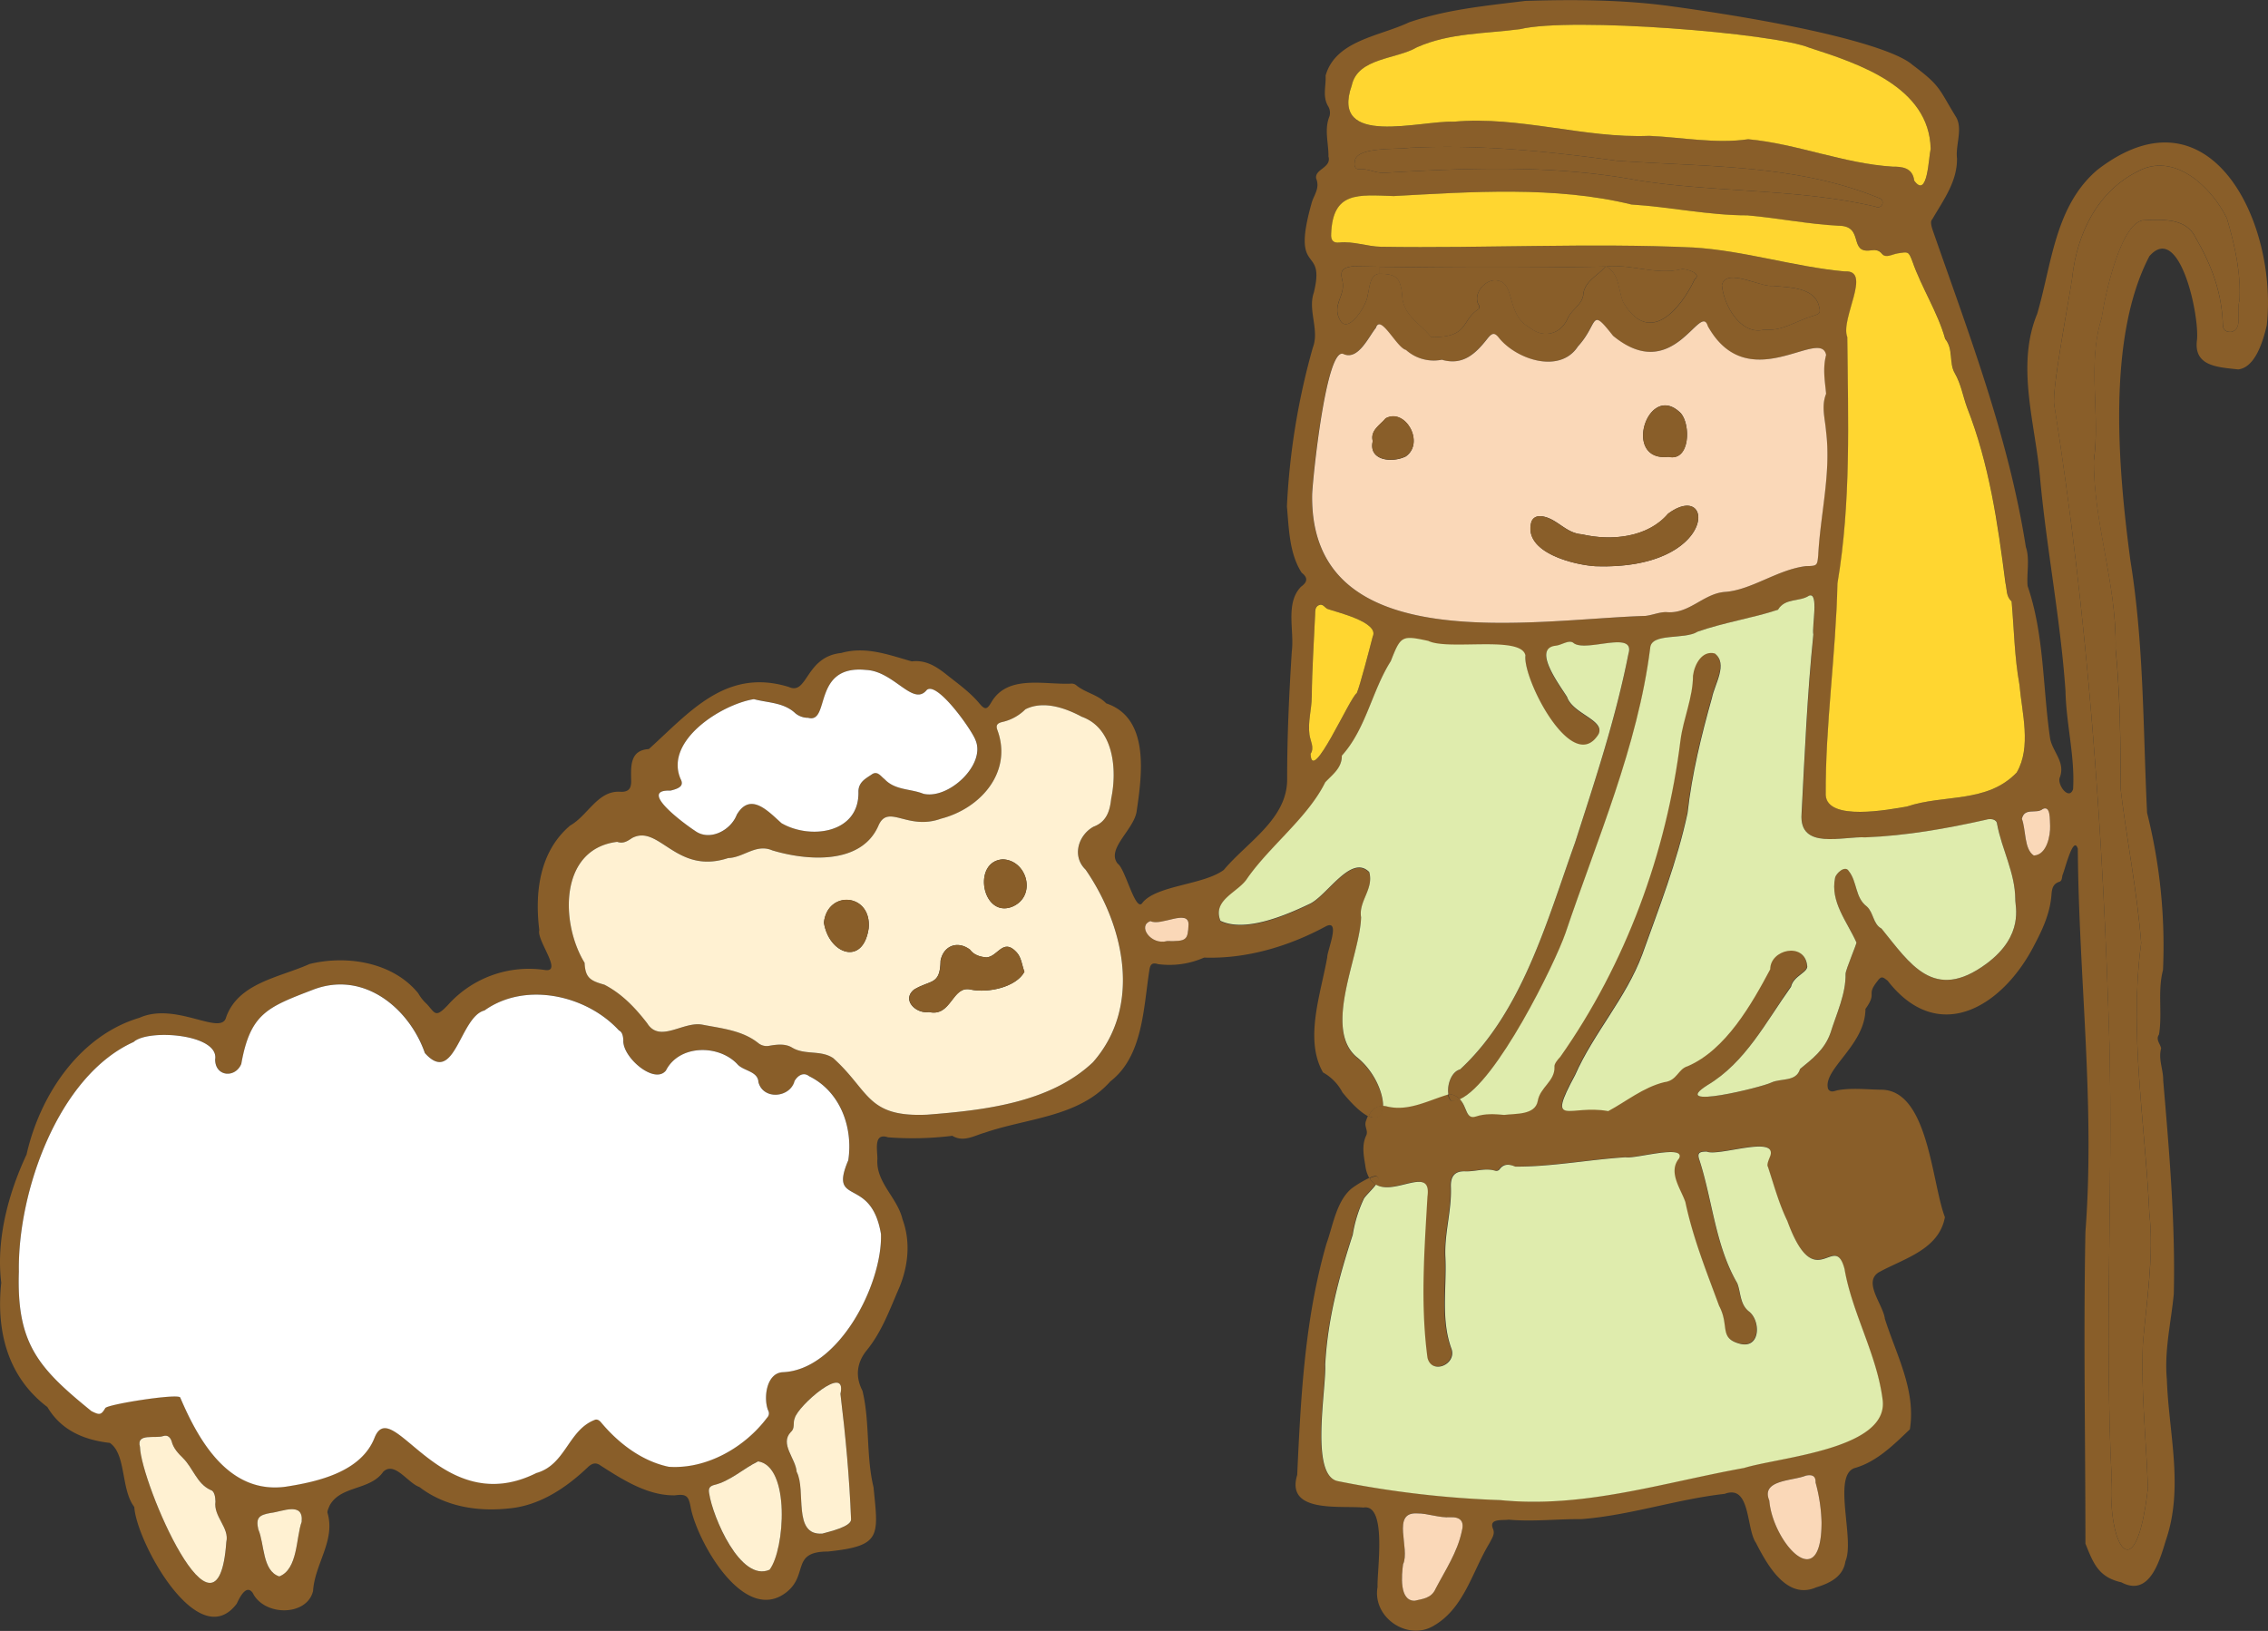 <svg xmlns="http://www.w3.org/2000/svg" viewBox="0 0 834.64 600.25"><rect x="0" y="0" width="834.64" height="600.25" fill="#333333" stroke="none"/><defs><style>.cls-1{fill:#895e29;}.cls-2{fill:#fad8b8;}.cls-3{fill:#ffd630;}.cls-4{fill:#dfecad;}.cls-5{fill:#fff1d2;}.cls-6{fill:#fff;}</style></defs><g id="レイヤー_2" data-name="レイヤー 2"><g id="レイヤー_1-2" data-name="レイヤー 1"><path class="cls-1" d="M771.89,62.48c41.69-32.11,66.43,19.8,62.3,57.25-1.26,5.37-4.1,15.53-10.52,16.23-7.14-.82-16.31-1-15.2-10.55,1.14-8.75-6.3-43.9-17.47-31.14-15.82,30.21-11.43,78.84-7,112,5,30.76,4.64,62,6.14,92.9A200.56,200.56,0,0,1,796,357c-2.06,7.82-.18,15.93-1.47,23.73-1.3,1.9.44,3.38.79,5.11-1.13,4,.83,7.85.75,11.79,2.18,25.57,4.52,52.33,3.9,78.6-1,10.54-3.54,20.71-2.55,31.52.68,19.77,6.29,39.72-.36,59.11-2.3,7.55-6,21-16.36,15.51-8.46-1.9-10.33-7-13.25-14.25,0-38-.76-76.25,0-114.73,3.6-47.19-2.47-93.71-2.8-141-1.63-5.4-4.86,8.13-5.59,9.54-.3.94-.15,2.26-1.18,2.59-2.9.94-2.76,3.31-3,5.6-.64,6.38-3.28,12.12-6.23,17.67-11.47,22.52-35.17,37.35-54,13.14-1.6-1.2-2.22-2-3.77.2-4.29,5.37.14,3.92-4.39,10.21,0,13.36-15.86,22.25-13.74,29.43,1,1.61,2.43.67,3.61.47,5.25-.92,10.48-.27,15.72-.18,17.55-.22,18.73,34,23.66,46.91-2.21,12-15.09,15.18-24.37,20.31-5.84,3.69,1.67,11.89,2.28,17.11,4.23,13.31,11.5,26.35,9.19,40.67-5.66,5.37-12.13,12-20.44,14.28-8.1,3,.24,26.25-3.27,34.27-.82,5.63-5.66,8.07-10.79,9.61-10.81,4.73-18-8.3-22.16-16.42-3.67-5.39-1.87-21.6-11.5-18-17.76,2-34.79,7.91-52.69,9.3-8.93-.08-17.85,1-26.8.2-2.25.36-7.4-.57-5.76,3.36.83,2-.38,3.4-1.26,5.23-6.4,10.5-9.35,24.15-20.78,30.58-9.48,5.5-22.46-3.22-20.43-14.46-.31-5.51,3.66-30.71-5.22-29.17-8.74-.78-28.68,2.14-24.36-12,1.33-28.71,2.73-57.21,10.77-85.12,2.42-6.75,3.7-15.78,9.33-20.37a40.45,40.45,0,0,1,6.47-3.86,6.44,6.44,0,0,0,2.29,2.39c-1.49,2-4.08,4.36-4.49,5.29a49,49,0,0,0-4.06,13.17c-5.12,15.74-9.25,31.22-10.12,47.73.43,9.14-5.69,40.7,4.54,42.93a366.58,366.58,0,0,0,59.9,7c30.67,3.08,59.71-6.4,89.67-11.82,13.12-4,53.47-6.89,51-25.18-2.12-16.7-11.18-31.71-14-48.08-3.75-14.27-10.73,10.59-21.05-17.67-3.19-6.48-4.9-13.14-7.14-19.93-.56-.78.42-2.8.93-4.17,2.13-7.45-18.89.4-23.43-1.4-2.9-.05-3.57.6-2.71,3.08,4.86,15,5.84,31.41,13.91,45.31,1.32,3.24.95,7.64,4.14,10.28,4.53,3.27,4.53,13.69-2.81,12.13-8.32-2-4-6.53-8-14.07-4.63-12.55-9.62-25-12.49-38.14-1.72-5-6.48-11-2.31-16.09,2.53-5.34-16.42.34-19.71-.4-13.49.85-27.17,3.53-40.58,3.44-2.13-.9-4.12-1.19-5.74.94a1.51,1.51,0,0,1-1.77.54c-3.64-1.05-7.23.38-10.88.25s-5.39,1.71-5.31,5.56c.44,8.88-2.44,17.39-2,26.26.49,11.23-1.73,22.89,2.26,33.59,1.89,5.71-7.35,9.58-8.87,3.18-2.63-19.74-1.13-39.53,0-59.33,1.61-11.62-11.94-.17-18.95-4.37.91-1.21,1.41-2.28.77-2.81s-1.71-.17-3.06.42a12.23,12.23,0,0,1-1.33-3.82c-.57-3.9-1.6-7.93.22-11.78.86-1.81-.8-3.26-.12-5.26a20.13,20.13,0,0,1,.79-2c3.59,1.72,5.31-.24,5.33-3.73a8.88,8.88,0,0,1,1.68.23c7.84,1.8,15-2.27,22.39-4.47a4.3,4.3,0,0,0,1.1,2.4,6.77,6.77,0,0,0,3.16-.68c2.78,2.84,2.12,7.61,5.94,6.36,3.43-1.14,6.91-.9,10.39-.58,4.17-.54,11.32.11,12.34-5.07.81-5.07,6.34-7.29,6.17-12.55-.21-1.09,1.16-2.7,2.14-3.76,24.06-34.14,39.14-75.11,44.25-116.68,1-7.8,4.58-15.6,4.58-23.61.52-4.21,3.28-9.36,8-8.17,5,3.78-.08,11.41-1,16.28-3.93,14-7.39,28.09-9,42.5-3.82,17.86-10.48,34.8-16.65,52-6,16.07-17.91,28.92-24.73,44.41-10.75,19.89-1.95,10.64,12.18,13.26,6.57-3.51,12.88-8.75,20.57-10.64,4.89-.58,5-4.86,8.72-5.91,14-6.05,23.51-22.84,30.33-35.64,0-7.35,12.47-10.13,13.57-1.58.79,2.74-5,3.85-5.9,8C649.92,376,642.36,391,628.39,399.36c-14.84,9.38,20.27.73,23.49-.95,3.6-1.7,9.17-.18,10.57-5,4.49-3.68,9-7.08,11.17-13.21,2.22-7.11,5.73-14.45,5.57-21.8.08-1.61,4.25-11.25,4-11.55-3.5-7.76-9.67-14.92-7.86-23.76.28-1.65,3.64-4.73,5-2.56,3.23,4,2.31,9.83,6.69,13.1,2.53,2.27,2.24,6.46,5.39,8.12,10.44,12.78,19.2,27.3,38.62,12.93,14.1-10.44,10.48-21.36,10.62-23.68-.06-9.8-4.92-18.19-6.63-27.69-.15-1.89-2.58-2.14-4.12-1.6-14.54,3.26-29.34,5.88-44.28,6.47-8.34-.46-24.61,4.85-23.56-8.68,1.15-22,2.09-44,4.33-65.94-.63-3,2.14-15.82-1.59-14.31-3.52,2.35-8.77.74-11.43,5.17-9.25,3.09-20,4.71-29.54,8.06-4.9,3.1-17.21.23-17.49,6.12-4.58,36.17-19.61,70.5-31.18,104.87-3.84,11.16-25.42,55.07-38.87,61.09a6.56,6.56,0,0,0-3.84-1.85l-.42.13c-.59-3.34,1-8.33,4.31-9.22,22.86-21.15,31.95-54.6,42.3-83.48,7.42-23.06,15-45.69,19.64-69.45,2.73-9.06-16-.21-20.34-4.12-1.7-1.12-4.31.95-6.6,1.26-8.71,1.12,2,15,4.33,18.85,2.14,6.29,14.22,8.52,11.53,13.76-9.56,15.27-27.9-20.4-26.85-29-1.35-7.53-28.35-1.76-35.77-5.4-9.82-2.12-10.13-1.87-13.81,7.5-6.94,10.91-9.09,24.9-18,34.75.05,4.57-3.45,6.94-6.11,9.8-6.37,12.92-20.23,23.29-28.65,35.29-3.26,5.23-13,7.86-9.91,15.68,9,4.33,23.71-1.89,32.57-6.11,6.41-2.68,15.41-18.65,22.18-11.84,1.77,6.22-4,10.79-3,16.66-.36,14-14.09,40.78-1.64,51.4,6.37,5,9.78,13,9.76,18-2.6-.11-4.15,1.24-5.33,3.73-2.37-1.14-5.57-3.89-9.62-8.88a17.79,17.79,0,0,0-7.14-7.32c-7-12.21-.73-29.22,1.56-42.45,0-2.41,5-14-.43-11.37-13.66,7.4-29.26,12.08-44.89,11.55a31.59,31.59,0,0,1-17,2.4c-2.21-.72-2.88.23-3.16,2.34C420.8,371,420.61,388.77,408.61,398c-11.68,13.19-30.56,13.46-46.26,18.89-3.71,1-7.7,3.65-11.9,1.13a118.94,118.94,0,0,1-23.64.56c-5.43-1.81-3.91,4.6-3.92,8-.64,8.58,7.39,14.19,9.24,22.18,3.08,8.3,2.06,17.22-1.13,25-3.51,8-6.37,16.23-12,23.16-3.57,4.37-4.43,9.47-1.61,14.93,2.8,11.49,1.26,23.8,4.07,35.49,1.83,18.24,2.94,21.61-16.8,23.69-13.61,0-7.07,8.43-15.16,14.91-15.78,12.49-33.26-19.26-35.38-31.47-.73-3.92-1.6-4.69-5.73-4.13-10,.19-19.27-5.76-27.43-11-1.93-1.39-3.38-.57-4.82.83-7.95,7.54-17.66,14-28.89,15-11.56,1.24-23.44-.66-32.91-7.89-4.26-1.47-9.08-9.57-13.28-5.64-4.82,7-15.7,5-19.75,12.46-.35.91-1,2.08-.76,2.8,2.94,10.13-4.71,18.66-5.34,28.66-2.22,9.3-17.93,9.4-22.22.67-2.43-3.38-4.92,2-5.87,4-14.21,18.85-37-23-37.69-35.59-5-6.45-2.92-19.41-9-23.59-9.62-1.09-17.94-4.67-23-13.21C2.88,506.81-1.46,490,.46,472.11-1.49,456.43,3,439.35,9.77,424.92c4.88-21.72,19.41-43.76,41.57-50.34,13.42-6,30.12,6.95,31.88-.21,4.52-12.71,19.77-14.64,30.7-19.58,14-3.42,30.82-.53,40,10.79a15.63,15.63,0,0,0,3.09,3.89c3.17,3.37,3.1,5.4,7.81.43A40,40,0,0,1,200.56,357c6.7,1-3.12-10.88-2.1-14.66-1.69-13.79,0-28.87,11.36-38.51,6.58-3.69,10.24-13.16,18.69-12.41,3,.05,3.77-1.41,3.77-3.92-.09-5.33-.6-11.4,6.49-11.81,14.93-13.45,28.35-30,51.49-22.87,7,3.25,6.09-11.16,19.3-12.49,9.05-2.58,17.47.68,26,3.09,5.06-.64,9,1.87,12.62,4.74,4.24,3.38,8.73,6.52,12.27,10.76,2,2.38,2.76,2.29,4.35-.42,5.94-10.32,19.49-6.44,29.3-6.89a2.69,2.69,0,0,1,1.86.5c3.39,2.88,8,3.47,11.15,6.76,16,5.34,13.18,26.15,11.23,39.39-.71,6.93-11.45,14.11-7,19.63,2.81,1.79,6.63,18.53,9.17,14.26,5.35-6.39,22.44-6.44,29.87-12,8.62-10.3,23.59-18.84,23.3-33.72,0-15.53.72-31.16,1.71-46.66,1-7.69-2.5-17.77,3.41-23.85,2.43-1.74,2.56-3.34.21-5.15-4.55-7.1-4.67-16.17-5.41-24.4a259,259,0,0,1,9.54-58.47c2.49-6.4-1.9-13.68.33-20.12,4.52-18.18-8.5-5.48-.87-32.73.73-3.08,3.28-5.64,1.76-9.35-.63-3.51,5.72-3.9,4.52-8.13.08-4.91-1.64-9.9.39-14.79a4.69,4.69,0,0,0-.62-3.87c-2-3.58-.6-7.4-.82-11.08,3.67-13,19.92-14.46,30.69-19.6,13.94-4.79,28.37-6.11,42.81-7.9,18-.56,36.21-.46,53.88,2,50.87,7,81.7,15.35,88.65,21.59,10.37,7.76,9.48,8.55,15.92,19.06,2.68,4.35-.19,10.34.41,15.32.11,8.51-4.94,15.24-9.1,22.4-.84.78-.29,2.57.1,3.85,13.5,38.74,28,76.41,34.34,116.79,1.51,4.27.24,9.79.64,14.33,6.17,17.94,5.54,37.56,8.3,56.23,1,4.92,5.56,8.52,3.63,14.06-1.35,2.56,3.29,8.93,4.81,4.48.73-12-2.56-24-2.79-36.1-1.79-26.07-6.9-52-9.33-78.09-1.63-19.88-9.05-41.55-1.09-60.73C755.08,97.23,756.2,75.8,771.89,62.48Zm52.25,48.29c.61-10.19-1.73-20.6-4.63-30.42C813.9,68.89,800.38,56,787.09,62.88c-15.08,7.35-22.67,22.79-24.5,39.32-1.05,7.55-7.52,40.94-6.62,46.73,12.29,77.68,18,156.51,20.32,235.08,1.29,53.21-1.84,106.35.81,159.78-1.7,25.62,8.95,42.2,13.34,4-.55-17.79-2.62-35.47-1.83-53.36,1.39-15.94,4.08-32,2.36-48.09-1.52-33.08-7.46-66.26-3-99.28-1.47-19-5.31-37.87-7.56-56.7,0-17.33-.17-34.52-1.86-51.7.47-23.42-8.08-45.77-8-69.11C773,152,768,134.11,773.43,117c1.19-8.4,6.85-34.36,15.05-35.89,7-.29,16-1.09,19.54,6.44,5.82,10,9.67,20.21,10,32.07.06,1.81,1.25,2.66,3,2.57C825.66,121.21,822.86,114.27,824.14,110.77Zm-75.7,204.07c4.91-.25,6.13-7.57,6-10.87-.16-2.41.22-7.54-2.7-6.28-2.34,2-6.74-.72-7.72,3.64C745.59,305.33,744.8,312.48,748.44,314.84Zm-6.27-30.52c5.48-9.43,1.91-21.93,1-32.41-1.82-10-2-20.63-2.83-30.54-2.12-1.9-1.68-4.45-2.27-6.77-2.85-22.1-6-43.86-14.17-64.7-1.5-4.16-2.18-8.61-4.5-12.57-2.19-3.75-.39-8.78-3.51-12.57-2.71-9.75-8.69-18.82-12.07-28.55-1.42-3.75-1.49-3.55-5.5-2.92-1.86.3-4.15,2-5.64.2s-2.61-1.47-4.31-1.31c-8.16,1.1-2.1-9.13-11.72-9.08-11.26-.59-22.18-2.78-33.5-3.82-14.39,0-28.59-3.15-42.75-4-27.9-6.88-59.24-4.64-87.47-3.1-13.2-.46-22.4-1.73-23,13.82-.19,2.48.8,3.55,3.05,3.28,5.13-.55,10.3,1.48,15.26,1.56,38.4.61,76.66-1.48,115,.27,18.85,1.18,37,7.08,55.63,8.81,10.4-.76-1.69,17.44,1,24.18.28,30.45,1.44,60.56-3.62,90.65-.56,26-4.47,51.86-4.32,77.92.62,9.68,23.25,5.33,29.87,4.19C715.43,292.22,731.15,295.75,742.17,284.32ZM704.44,66.47c5,6.93,5.28-8.6,6.06-11.7C710,32,684.14,23.45,665.92,17.59c-12.93-5.4-87.74-11.4-106.5-6.85-12.71,1.7-25.78,1.3-37.89,6.64-7.7,4.55-21.84,3.83-24.06,14.07-8.1,23,25.3,12.83,37.54,13.35C559.18,42.61,583.08,51,607,50c12.18.55,24.6,3,36.39,1.23,18,1.68,35.07,9,53.26,10.1C699.67,61.31,703.89,61.58,704.44,66.47Zm-14.18,9.6a1.72,1.72,0,1,0,1.26-3.17c-30.64-12.59-64.31-11.43-96.8-13.77-25.35-3.52-50.61-6-76.18-4.71-4.78.7-20.1-.56-20,5.35-.27,1.41.3,2.59,1.64,2.48,3.25-.28,6.18,1.57,9.28,1.35,31.08-1.8,62.27-3,93.09,2.74C631.21,70.94,661.44,69.31,690.26,76.07ZM669.08,204.19c.82-15.29,4.77-30.14,2.87-45.48-.29-4.56-1.78-9.19,0-13.78-.39-4.69-1.29-9.19,0-14.29-2-10.39-28.69,16-43.52-10.58-2.75-9.28-12.59,21.89-34.89,3.52-8.62-11-5.14-4.56-12.92,3.92-6.56,10.09-22.23,5-28.82-2.85-1.84-2.43-2.72-2.26-4.58.1-4.25,5.42-8.91,9.89-16.69,7.65a15.32,15.32,0,0,1-13.2-3.62c-3.44-.81-9.36-13.44-11.07-8.1-2.72,3.37-6.48,11.91-11.79,9.68-6.43-3.66-11.48,46-11.67,51.7C482,243.2,565,227.85,605.46,226.68c2.62-.29,5.22-1.47,7.81-1.39,8.3.77,13.45-6.74,21.27-7.42,9.9-.62,19.48-8.26,30.05-9.52C668.72,208.29,668.72,208.17,669.08,204.19Zm-2.37-87.76c3.22-1,3.45-1.18,2.54-4.33-2-6.38-11.07-6.32-16.75-6.89-4.55.63-17.23-6.9-18.83-.27.7,7.6,7.08,18.69,15.64,16.35C655.67,122,660.86,118.18,666.71,116.43Zm3.63,443.82a60.51,60.51,0,0,0-2.2-14.62c.15-2.82-1.82-3-3.65-2.54-4.74,1.95-16.61,1.48-13.38,9.13C652.34,567.44,670.33,587.8,670.34,560.25ZM623.63,102.88c2.87-2.27-2.76-3.81-4.59-3.85-9.36,2.38-18.79-1.92-27.91-.94l-.2-.12a1.42,1.42,0,0,1-.12.13c-27.78.52-55.51.46-83.27.06L497.78,98c-3.8.57-4.7,1.54-3.8,5.26,1.34,5.38-3.88,8.8-1,14.24,2.87,6.2,10.05-5.15,10.34-8.91.71-2.66.72-7.4,4.14-7.83h.06c6.5,0,7.9,1.57,8.52,7.89.18,7,6.25,10.2,10.15,14.78.2.71,1,.66,1.66.65,12.91-.26,9.77-6.18,16.34-10.37a1.59,1.59,0,0,0,.15-1.3c-2.75-4,2.39-10.25,7-9.13,6.51,1.28,2.75,12.54,11.88,17.43,5,4,11.27,2.22,13.77-3.64,1.55-3.4,5.48-5,5.73-9,.7-4.76,5.31-6.59,8.14-10h.32c5,3,4.2,8.38,6.24,13.19C607.1,127.66,618.55,113.64,623.63,102.88ZM537.94,563.64c1-3.69-.41-5.4-4.27-5.24-3.87.31-8.52-1.49-12.12-1.44-9.7-.6-2.47,13-5.21,18.72-.54,3.93-1.46,13.54,4.29,13.42,2.87-.7,6.16-.83,7.72-4.49C531.9,577.79,536.3,571.32,537.94,563.64ZM505.16,234.31c2.6-5.34-13.53-9.06-16.58-10.18-1-.38-1.55-2.18-3.21-1.41s-1.33,2.12-1.39,3.44c-.45,10.11-1.15,20.22-1.24,30.33-.05,4.66-1.49,9.18-.85,13.88.32,2.39,1.93,4.76.42,7.08.37,11.59,14.38-20.76,17-22.37C500.53,252.2,503.87,239.34,505.16,234.31ZM437.41,340.23c0-5.88-10.24.79-14-1.26-4.95,1.71.13,9,6.11,7.35C436.71,346.45,437.13,346,437.41,340.23Zm-28.48-46.3c2.21-10.52,1-25.92-10.84-30.14-6.11-3.28-14.19-6.06-20.7-2.74a17.41,17.41,0,0,1-8.62,4.7c-1.51.4-2.36,1-1.74,2.8,5.74,15.4-6,29-20.7,32.76-12.45,4.5-19.49-5.78-23.06,2.65-6.38,14.43-26.41,12.8-39.07,9-5.94-2.55-10.49,2.68-16.2,2.84-19.17,6.32-25.38-12.58-35.32-7.39-1.66,1.09-3.25,2.24-5.51,1.42-21.46,2.62-21,30-12,44.52.24,5.6,2.2,6.63,7.29,8.06,6.49,3.36,11.35,8.5,15.75,14.19,4.6,7.4,13.16-.75,20.19.5,7.33,1.42,14.85,2.13,20.67,6.78a4.89,4.89,0,0,0,4.14,1c2.81-.49,5.86-.81,8.29.66,4.77,2.92,10.51.78,15.16,3.89,13.47,12.12,12.27,21.84,34.58,20.82,20.63-1.61,45.17-4.34,61-19.3,18.15-20.61,11.53-50.23-2.7-70.89-5.14-5-2.67-12.74,2.94-15.82C407.55,302.37,408.5,297.81,408.93,293.93Zm-69.07-1.79c9.24,2.18,23.06-10.76,19.18-19.73-1.36-3.71-14.3-22-18.08-18.37-5,6-12-7-22.12-7.49-20.1-2.08-13.09,19.92-21.4,17.61a7.32,7.32,0,0,1-4.64-1.62c-4.33-4.08-10.09-3.85-15.3-5.24-12,1.92-33,15.28-27,29.32,1.26,2.39-.07,3.48-3.73,4.34-12.41-.51,5.79,12.69,9.11,14.83,5.36,3.89,13.11-.14,15.33-6,5-8.49,11.59-1.18,16.43,3.14,10.61,6.18,28.82,3.76,28.32-11.71.06-3.5,2.71-4.71,4.95-6.25s3.37.83,4.64,1.74C329.48,290.92,335,290.2,339.86,292.14ZM287.93,505c20.65-.67,36.83-32.26,36.28-50.84-3.67-21.77-19.4-9.82-12-27.15,1.81-12.15-3-25.34-14.39-30.93-1.93-1.54-4-.48-5.37,1.76-1.6,6.19-11.55,7.11-13.29.41-.21-4.13-5.69-4-7.86-6.72-6.95-7.21-21.37-7.06-26.18,2.46-4.25,5.31-16.23-5-15.67-11.28-.14-1.36-.33-2.89-1.62-3.48-11.84-12.92-34.38-18.14-49.48-7.35-9.09,2.29-10.94,28-21.94,15.68-5.68-16.35-22.38-30.53-41.15-23.32-16.82,6.46-23.1,8.72-26.42,27.35-2.28,5.36-9.61,4.63-9.61-1.68,1.51-9.42-24.83-11.28-30-6.43C21.34,396,6.46,438.83,6.94,468c-.87,26.44,7,35.41,26.7,51.24,2.86,1.42,3.54,1.6,5.11-1.11.8-1.39,26.68-5.47,27.57-3.91,7,16.47,18.18,35.63,38.79,32.85,12.1-1.87,27.93-5.52,32.8-18.2,6.57-15.83,24.37,30.71,59.48,13.16,10.77-3,11.68-15.68,21.35-19.5.93-.46,1.87.14,2.56,1,6.43,7.65,15,14.15,24.83,16.21,13.93.91,28-7.13,36.16-18.07a2.24,2.24,0,0,0,.37-2.74C280.9,514.71,281.9,505.49,287.93,505Zm25.27,54.23c-.61-15.49-2-30.71-3.91-46.23,2.6-11.61-15.73,4.41-16.82,9-.78,1.71.22,3.66-1.42,5.06-4.22,4.38,1.79,9.76,2.13,14.67,3.62,6.81-1.65,23.55,9.46,22.74C305.17,563.72,313.18,562,313.2,559.26Zm-30,18.46c5.67-7.51,7.62-38-4.21-39.88-5.39,2.62-10.24,7.34-16.37,8.77-1.71.48-1.93,1.44-1.66,3C262.22,558.3,272.48,582.45,283.17,577.72ZM111,560.1c.77-7.6-7.2-3.72-11.37-3.28-4.45.75-5.53,1.89-4.58,6.06,2.33,5.36,1.4,15.25,7.72,17.31C109.68,577.52,108.92,565.83,111,560.1Zm-27.7,7.4c1.2-5.23-4.83-9.34-4-14.91,0-1.71-.43-4-1.87-4.26-5-2.33-6.37-8.06-10.17-11.78-1.74-1.71-3.46-3.53-4.11-6.07-.37-1.45-1.46-2.44-3-2-2.93,1.09-10.17-1.2-8.66,4C51.88,545.69,80.21,611.78,83.31,567.5Z"/><path class="cls-1" d="M819.51,80.35c2.9,9.82,5.24,20.23,4.63,30.42-1.28,3.5,1.52,10.44-3.09,11.39-1.77.09-3-.76-3-2.57-.34-11.86-4.19-22.06-10-32.07-3.51-7.53-12.58-6.73-19.54-6.44-8.2,1.53-13.86,27.49-15.05,35.89-5.43,17.14-.46,35-2.92,52.61,0,23.34,8.52,45.69,8,69.11,1.69,17.18,1.84,34.37,1.86,51.7,2.25,18.83,6.09,37.67,7.56,56.7-4.47,33,1.47,66.2,3,99.28,1.72,16.07-1,32.15-2.36,48.09-.79,17.89,1.28,35.57,1.83,53.36-4.39,38.17-15,21.59-13.34-4-2.65-53.43.48-106.57-.81-159.78-2.28-78.57-8-157.4-20.32-235.08-.9-5.79,5.57-39.18,6.62-46.73,1.83-16.53,9.42-32,24.5-39.32C800.38,56,813.9,68.89,819.51,80.35Z"/><path class="cls-2" d="M754.46,304c.11,3.3-1.11,10.62-6,10.87-3.64-2.36-2.85-9.51-4.4-13.51,1-4.36,5.38-1.6,7.72-3.64C754.68,296.43,754.3,301.56,754.46,304Z"/><path class="cls-3" d="M743.16,251.91c.92,10.48,4.49,23-1,32.41-11,11.43-26.74,7.9-40.41,12.52-6.62,1.14-29.25,5.49-29.87-4.19-.15-26.06,3.76-51.89,4.32-77.92,5.06-30.09,3.9-60.2,3.62-90.65-2.71-6.74,9.38-24.94-1-24.18-18.66-1.73-36.78-7.63-55.63-8.81-38.31-1.75-76.57.34-115-.27-5-.08-10.13-2.11-15.26-1.56-2.25.27-3.24-.8-3.05-3.28.62-15.55,9.82-14.28,23-13.82,28.23-1.54,59.57-3.78,87.47,3.1,14.16.87,28.36,4,42.75,4,11.32,1,22.24,3.23,33.5,3.82,9.62,0,3.56,10.18,11.72,9.08,1.7-.16,2.93-.36,4.31,1.31s3.78.1,5.64-.2c4-.63,4.08-.83,5.5,2.92,3.38,9.73,9.36,18.8,12.07,28.55,3.12,3.79,1.32,8.82,3.51,12.57,2.32,4,3,8.41,4.5,12.57,8.2,20.84,11.32,42.6,14.17,64.7.59,2.32.15,4.87,2.27,6.77C741.17,231.28,741.34,241.92,743.16,251.91Z"/><path class="cls-4" d="M741.64,331c-.14,2.32,3.48,13.24-10.62,23.68-19.42,14.37-28.18-.15-38.62-12.93-3.15-1.66-2.86-5.85-5.39-8.12-4.38-3.27-3.46-9.11-6.69-13.1-1.33-2.17-4.69.91-5,2.56-1.81,8.84,4.36,16,7.86,23.76.23.3-3.94,9.94-4,11.55.16,7.35-3.35,14.69-5.57,21.8-2.16,6.13-6.68,9.53-11.17,13.21-1.4,4.86-7,3.34-10.57,5-3.22,1.68-38.33,10.33-23.49.95,14-8.34,21.53-23.33,30.74-36.19.89-4.18,6.69-5.29,5.9-8-1.1-8.55-13.57-5.77-13.57,1.58-6.82,12.8-16.32,29.59-30.33,35.64-3.68,1.05-3.83,5.33-8.72,5.91-7.69,1.89-14,7.13-20.57,10.64-14.13-2.62-22.93,6.63-12.18-13.26,6.82-15.49,18.76-28.34,24.73-44.41,6.17-17.2,12.83-34.14,16.65-52,1.6-14.41,5.06-28.48,9-42.5.94-4.87,6-12.5,1-16.28-4.68-1.19-7.44,4-8,8.17,0,8-3.55,15.81-4.58,23.61-5.11,41.57-20.19,82.54-44.25,116.68-1,1.06-2.35,2.67-2.14,3.76.17,5.26-5.36,7.48-6.17,12.55-1,5.18-8.17,4.53-12.34,5.07-3.48-.32-7-.56-10.39.58-3.82,1.25-3.16-3.52-5.94-6.36,13.45-6,35-49.93,38.87-61.09,11.57-34.37,26.6-68.7,31.18-104.87.28-5.89,12.59-3,17.49-6.12,9.55-3.35,20.29-5,29.54-8.06,2.66-4.43,7.91-2.82,11.43-5.17,3.73-1.51,1,11.31,1.59,14.31-2.24,21.91-3.18,43.94-4.33,65.94-1,13.53,15.22,8.22,23.56,8.68,14.94-.59,29.74-3.21,44.28-6.47,1.54-.54,4-.29,4.12,1.6C736.72,312.77,741.58,321.16,741.64,331Z"/><path class="cls-3" d="M710.5,54.77c-.78,3.1-1.09,18.63-6.06,11.7-.55-4.89-4.77-5.16-7.82-5.13-18.19-1.13-35.25-8.42-53.26-10.1C631.57,53,619.15,50.56,607,50c-23.89,1-47.79-7.4-72-5.21-12.24-.52-45.64,9.63-37.54-13.35,2.22-10.24,16.36-9.52,24.06-14.07,12.11-5.34,25.18-4.94,37.89-6.64,18.76-4.55,93.57,1.45,106.5,6.85C684.14,23.45,710,32,710.5,54.77Z"/><path class="cls-4" d="M692.81,515.1c2.45,18.29-37.9,21.14-51,25.18-30,5.42-59,14.9-89.67,11.82a366.58,366.58,0,0,1-59.9-7c-10.23-2.23-4.11-33.79-4.54-42.93.87-16.51,5-32,10.12-47.73a49,49,0,0,1,4.06-13.17c.41-.93,3-3.3,4.49-5.29,7,4.2,20.56-7.25,18.95,4.37-1.14,19.8-2.64,39.59,0,59.33,1.52,6.4,10.76,2.53,8.87-3.18-4-10.7-1.77-22.36-2.26-33.59-.49-8.87,2.39-17.38,2-26.26-.08-3.85,1.53-5.69,5.31-5.56s7.24-1.3,10.88-.25a1.51,1.51,0,0,0,1.77-.54c1.62-2.13,3.61-1.84,5.74-.94,13.41.09,27.09-2.59,40.58-3.44,3.29.74,22.24-4.94,19.71.4-4.17,5.06.59,11.11,2.31,16.09C623,455.57,628,468,632.64,480.58c4,7.54-.3,12.05,8,14.07,7.34,1.56,7.34-8.86,2.81-12.13-3.19-2.64-2.82-7-4.14-10.28-8.07-13.9-9.05-30.27-13.91-45.31-.86-2.48-.19-3.13,2.71-3.08,4.54,1.8,25.56-6.05,23.43,1.4-.51,1.37-1.49,3.39-.93,4.17,2.24,6.79,4,13.45,7.14,19.93,10.32,28.26,17.3,3.4,21.05,17.67C681.63,483.39,690.69,498.4,692.81,515.1Z"/><path class="cls-1" d="M691.52,72.9a1.72,1.72,0,1,1-1.26,3.17c-28.82-6.76-59-5.13-87.72-9.73-30.82-5.76-62-4.54-93.09-2.74-3.1.22-6-1.63-9.28-1.35-1.34.11-1.91-1.07-1.64-2.48-.09-5.91,15.23-4.65,20-5.35,25.57-1.32,50.83,1.19,76.18,4.71C627.21,61.47,660.88,60.31,691.52,72.9Z"/><path class="cls-2" d="M672,158.71c1.9,15.34-2.05,30.19-2.87,45.48-.36,4-.36,4.1-4.49,4.16-10.57,1.26-20.15,8.9-30.05,9.52-7.82.68-13,8.19-21.27,7.42-2.59-.08-5.19,1.1-7.81,1.39C565,227.85,482,243.2,482.87,182.06c.19-5.72,5.24-55.36,11.67-51.7,5.31,2.23,9.07-6.31,11.79-9.68,1.71-5.34,7.63,7.29,11.07,8.1a15.32,15.32,0,0,0,13.2,3.62c7.78,2.24,12.44-2.23,16.69-7.65,1.86-2.36,2.74-2.53,4.58-.1,6.59,7.81,22.26,12.94,28.82,2.85,7.78-8.48,4.3-14.89,12.92-3.92,22.3,18.37,32.14-12.8,34.89-3.52,14.83,26.53,41.49.19,43.52,10.58-1.32,5.1-.42,9.6,0,14.29C670.17,149.52,671.66,154.15,672,158.71Zm-84.73,49.68c45,1.53,44-32.19,26.62-19.34-7.49,8.8-20.81,10.11-31.66,7.6-6-.4-9-5.62-14.45-6.59-1.48-.24-3.35-.09-4.17,1.91C560.22,203.53,579.87,208,587.22,208.39ZM614,168.12c8,1.81,8.3-12,4.44-16.16C606.44,140.15,596.77,170.1,614,168.12ZM517.34,168c7.13-5-.17-18-7.43-14-2,2.44-5.77,4.45-4.72,8.39C503.47,169.51,512.27,170.5,517.34,168Z"/><path class="cls-1" d="M669.25,112.1c.91,3.15.68,3.36-2.54,4.33-5.85,1.75-11,5.61-17.4,4.86-8.56,2.34-14.94-8.75-15.64-16.35,1.6-6.63,14.28.9,18.83.27C658.18,105.78,667.22,105.72,669.25,112.1Z"/><path class="cls-2" d="M668.14,545.63a60.51,60.51,0,0,1,2.2,14.62c0,27.55-18,7.19-19.23-8-3.23-7.65,8.64-7.18,13.38-9.13C666.32,542.68,668.29,542.81,668.14,545.63Z"/><path class="cls-1" d="M619,99c1.83,0,7.46,1.58,4.59,3.85-5.08,10.76-16.53,24.78-26.26,8.4-2-4.81-1.22-10.23-6.24-13.19C600.25,97.11,609.68,101.41,619,99Z"/><path class="cls-1" d="M613.84,189.05c17.41-12.85,18.42,20.87-26.62,19.34-7.35-.4-27-4.86-23.66-16.42.82-2,2.69-2.15,4.17-1.91,5.4,1,8.41,6.19,14.45,6.59C593,199.16,606.35,197.85,613.84,189.05Z"/><path class="cls-1" d="M618.43,152c3.86,4.13,3.61,18-4.44,16.16C596.77,170.1,606.44,140.15,618.43,152Z"/><path class="cls-4" d="M578.93,236.53c4.3,3.91,23.07-4.94,20.34,4.12-4.68,23.76-12.22,46.39-19.64,69.45-10.35,28.88-19.44,62.33-42.3,83.48-3.32.89-4.9,5.88-4.31,9.22-7.42,2.2-14.55,6.27-22.39,4.47A8.88,8.88,0,0,0,509,407c0-5-3.39-13-9.76-18-12.45-10.62,1.28-37.37,1.64-51.4-1-5.87,4.78-10.44,3-16.66-6.77-6.81-15.77,9.16-22.18,11.84-8.86,4.22-23.55,10.44-32.57,6.11-3.1-7.82,6.65-10.45,9.91-15.68,8.42-12,22.28-22.37,28.65-35.29,2.66-2.86,6.16-5.23,6.11-9.8,8.91-9.85,11.06-23.84,18-34.75,3.68-9.37,4-9.62,13.81-7.5,7.42,3.64,34.42-2.13,35.77,5.4-1.05,8.65,17.29,44.32,26.85,29,2.69-5.24-9.39-7.47-11.53-13.76-2.34-3.86-13-17.73-4.33-18.85C574.62,237.48,577.23,235.41,578.93,236.53Z"/><path class="cls-1" d="M591.13,98.09h-.32a1.42,1.42,0,0,0,.12-.13Z"/><path class="cls-1" d="M590.81,98.1c-2.83,3.37-7.44,5.2-8.14,10-.25,4-4.18,5.62-5.73,9-2.5,5.86-8.81,7.62-13.77,3.64-9.13-4.89-5.37-16.15-11.88-17.43-4.58-1.12-9.72,5.15-7,9.13a1.59,1.59,0,0,1-.15,1.3c-6.57,4.19-3.43,10.11-16.34,10.37-.7,0-1.46.06-1.66-.65-3.9-4.58-10-7.77-10.15-14.78-.62-6.32-2-7.89-8.52-7.89l0-2.61C535.3,98.56,563,98.62,590.81,98.1Z"/><path class="cls-2" d="M533.67,558.4c3.86-.16,5.29,1.55,4.27,5.24-1.64,7.68-6,14.15-9.59,21-1.56,3.66-4.85,3.79-7.72,4.49-5.75.12-4.83-9.49-4.29-13.42,2.74-5.75-4.49-19.32,5.21-18.72C525.15,556.91,529.8,558.71,533.67,558.4Z"/><path class="cls-1" d="M537.28,404.52a6.77,6.77,0,0,1-3.16.68,4.3,4.3,0,0,1-1.1-2.4l.42-.13A6.56,6.56,0,0,1,537.28,404.52Z"/><path class="cls-1" d="M509.91,153.93c7.26-4,14.56,9,7.43,14-5.07,2.54-13.87,1.55-12.15-5.64C504.14,158.38,507.91,156.37,509.91,153.93Z"/><path class="cls-1" d="M503.62,410.77c1.18-2.49,2.73-3.84,5.33-3.73C508.93,410.53,507.21,412.49,503.62,410.77Z"/><path class="cls-1" d="M507.54,98.16l0,2.61h-.06c-3.42.43-3.43,5.17-4.14,7.83-.29,3.76-7.47,15.11-10.34,8.91-2.86-5.44,2.36-8.86,1-14.24-.9-3.72,0-4.69,3.8-5.26Z"/><path class="cls-1" d="M507.12,433.2c.64.53.14,1.6-.77,2.81a6.44,6.44,0,0,1-2.29-2.39C505.41,433,506.58,432.76,507.12,433.2Z"/><path class="cls-3" d="M488.58,224.13c3.05,1.12,19.18,4.84,16.58,10.18-1.29,5-4.63,17.89-5.85,20.77-2.62,1.61-16.63,34-17,22.37,1.51-2.32-.1-4.69-.42-7.08-.64-4.7.8-9.22.85-13.88.09-10.11.79-20.22,1.24-30.33.06-1.32-.13-2.74,1.39-3.44S487.55,223.75,488.58,224.13Z"/><path class="cls-2" d="M423.4,339c3.77,2,14-4.62,14,1.26-.28,5.74-.7,6.22-7.9,6.09C423.53,348,418.45,340.68,423.4,339Z"/><path class="cls-5" d="M398.09,263.79c11.87,4.22,13.05,19.62,10.84,30.14-.43,3.88-1.38,8.44-6.48,10.31-5.61,3.08-8.08,10.86-2.94,15.82,14.23,20.66,20.85,50.28,2.7,70.89-15.83,15-40.37,17.69-61,19.3-22.31,1-21.11-8.7-34.58-20.82-4.65-3.11-10.39-1-15.16-3.89-2.43-1.47-5.48-1.15-8.29-.66a4.89,4.89,0,0,1-4.14-1c-5.82-4.65-13.34-5.36-20.67-6.78-7-1.25-15.59,6.9-20.19-.5-4.4-5.69-9.26-10.83-15.75-14.19-5.09-1.43-7.05-2.46-7.29-8.06-8.93-14.5-9.43-41.9,12-44.52,2.26.82,3.85-.33,5.51-1.42,9.94-5.19,16.15,13.71,35.32,7.39,5.71-.16,10.26-5.39,16.2-2.84,12.66,3.83,32.69,5.46,39.07-9,3.57-8.43,10.61,1.85,23.06-2.65C361,297.52,372.77,284,367,268.55c-.62-1.8.23-2.4,1.74-2.8a17.41,17.41,0,0,0,8.62-4.7C383.9,257.73,392,260.51,398.09,263.79ZM377,357.63c-.95-2.44-1.05-5.28-3-7.27-4.91-5.2-6.77,1.72-11,2-2.37-.21-4.58-.84-6.07-2.86-4.54-3.42-9.73-1.46-10.81,4.06-.15,9.14-3.62,6.93-9.8,10.67-4.62,3.84.83,9,5.55,8.24,8.27,1.91,8.45-9.81,15.28-8.28C363.62,365.58,374,363.31,377,357.63Zm-4.75-23.82c9.45-3.69,5.88-17.28-3.26-17.53C357.75,317,361.34,337.71,372.24,333.81Zm-52.58,8c1.29-13.12-15.19-14.36-16.46-2.23C305,351.1,317.54,355.7,319.66,341.77Z"/><path class="cls-1" d="M374,350.36c1.91,2,2,4.83,3,7.27-3,5.68-13.37,7.95-19.8,6.55-6.83-1.53-7,10.19-15.28,8.28-4.72.75-10.17-4.4-5.55-8.24,6.18-3.74,9.65-1.53,9.8-10.67,1.08-5.52,6.27-7.48,10.81-4.06,1.49,2,3.7,2.65,6.07,2.86C367.26,352.08,369.12,345.16,374,350.36Z"/><path class="cls-1" d="M369,316.28c9.14.25,12.71,13.84,3.26,17.53C361.34,337.71,357.75,317,369,316.28Z"/><path class="cls-6" d="M359,272.41c3.88,9-9.94,21.91-19.18,19.73-4.87-1.94-10.38-1.22-14.32-5.41-1.27-.91-2.53-3.2-4.64-1.74s-4.89,2.75-4.95,6.25c.5,15.47-17.71,17.89-28.32,11.71-4.84-4.32-11.39-11.63-16.43-3.14-2.22,5.84-10,9.87-15.33,6-3.32-2.14-21.52-15.34-9.11-14.83,3.66-.86,5-1.95,3.73-4.34-6-14,15-27.4,27-29.32,5.21,1.39,11,1.16,15.3,5.24a7.32,7.32,0,0,0,4.64,1.62c8.31,2.31,1.3-19.69,21.4-17.61C329,247.06,336,260.08,341,254,344.74,250.4,357.68,268.7,359,272.41Z"/><path class="cls-6" d="M324.21,454.19c.55,18.58-15.63,50.17-36.28,50.84-6,.46-7,9.68-5.27,14a2.24,2.24,0,0,1-.37,2.74c-8.2,10.94-22.23,19-36.16,18.07-9.85-2.06-18.4-8.56-24.83-16.21-.69-.89-1.63-1.49-2.56-1-9.67,3.82-10.58,16.48-21.35,19.5-35.11,17.55-52.91-29-59.48-13.16-4.87,12.68-20.7,16.33-32.8,18.2-20.61,2.78-31.8-16.38-38.79-32.85-.89-1.56-26.77,2.52-27.57,3.91-1.57,2.71-2.25,2.53-5.11,1.11C14,503.43,6.07,494.46,6.94,468c-.48-29.19,14.4-72,42.24-84.51,5.19-4.85,31.53-3,30,6.43,0,6.31,7.33,7,9.61,1.68,3.32-18.63,9.6-20.89,26.42-27.35,18.77-7.21,35.47,7,41.15,23.32,11,12.28,12.85-13.39,21.94-15.68,15.1-10.79,37.64-5.57,49.48,7.35,1.29.59,1.48,2.12,1.62,3.48-.56,6.24,11.42,16.59,15.67,11.28,4.81-9.52,19.23-9.67,26.18-2.46,2.17,2.67,7.65,2.59,7.86,6.72,1.74,6.7,11.69,5.78,13.29-.41,1.34-2.24,3.44-3.3,5.37-1.76C309.2,401.7,314,414.89,312.18,427,304.81,444.37,320.54,432.42,324.21,454.19Z"/><path class="cls-1" d="M303.2,339.54c1.27-12.13,17.75-10.89,16.46,2.23C317.54,355.7,305,351.1,303.2,339.54Z"/><path class="cls-5" d="M309.29,513c1.9,15.52,3.3,30.74,3.91,46.23,0,2.69-8,4.46-10.56,5.2-11.11.81-5.84-15.93-9.46-22.74-.34-4.91-6.35-10.29-2.13-14.67,1.64-1.4.64-3.35,1.42-5.06C293.56,517.44,311.89,501.42,309.29,513Z"/><path class="cls-5" d="M279,537.84c11.83,1.85,9.88,32.37,4.21,39.88-10.69,4.73-20.95-19.42-22.24-28.14-.27-1.53-.05-2.49,1.66-3C268.72,545.18,273.57,540.46,279,537.84Z"/><path class="cls-5" d="M99.64,556.82c4.17-.44,12.14-4.32,11.37,3.28-2.09,5.73-1.33,17.42-8.23,20.09-6.32-2.06-5.39-12-7.72-17.31C94.11,558.71,95.19,557.57,99.64,556.82Z"/><path class="cls-5" d="M79.29,552.59c-.81,5.57,5.22,9.68,4,14.91-3.1,44.28-31.43-21.81-31.78-35-1.51-5.21,5.73-2.92,8.66-4,1.49-.47,2.58.52,3,2,.65,2.54,2.37,4.36,4.11,6.07,3.8,3.72,5.12,9.45,10.17,11.78C78.86,548.64,79.27,550.88,79.29,552.59Z"/></g></g></svg>